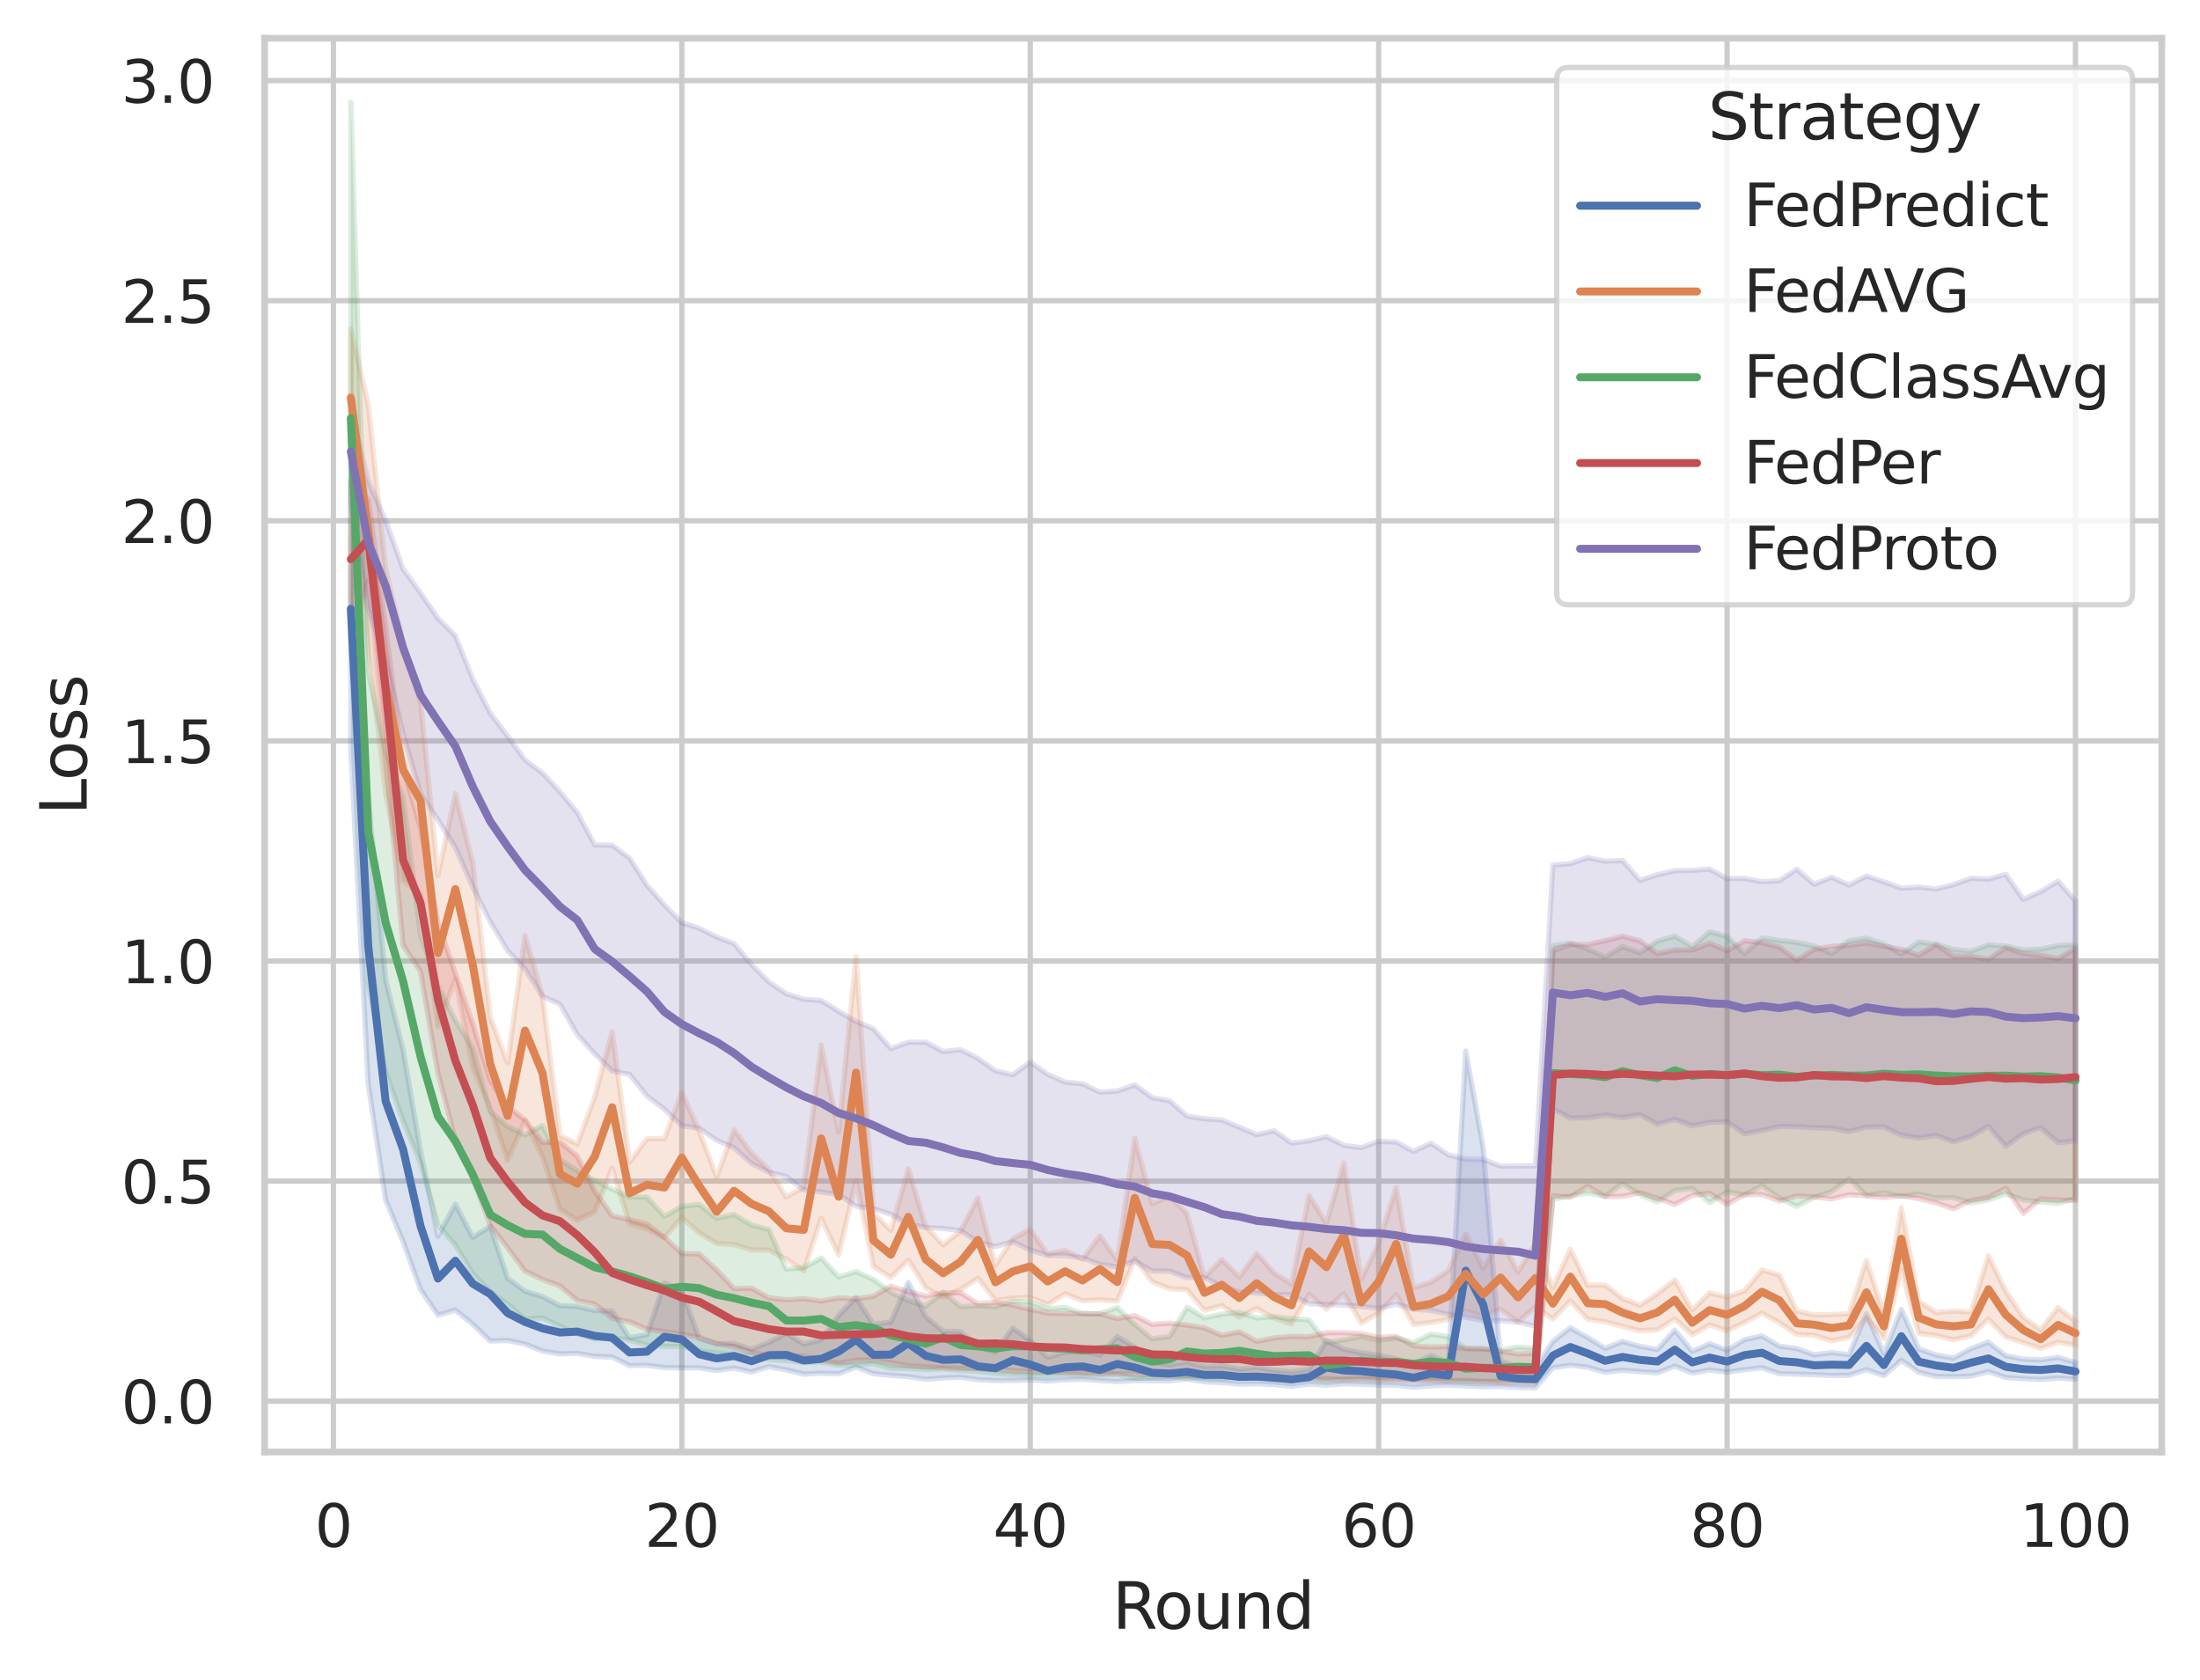 <?xml version="1.0" encoding="utf-8" standalone="no"?>
<!DOCTYPE svg PUBLIC "-//W3C//DTD SVG 1.1//EN"
  "http://www.w3.org/Graphics/SVG/1.1/DTD/svg11.dtd">
<svg xmlns:xlink="http://www.w3.org/1999/xlink" width="414.127pt" height="316.272pt" viewBox="0 0 414.127 316.272" xmlns="http://www.w3.org/2000/svg" version="1.1">
 <defs>
  <style type="text/css">*{stroke-linejoin: round; stroke-linecap: butt}</style>
 </defs>
 <g id="figure_1">
  <g id="patch_1">
   <path d="M 0 316.272 
L 414.127 316.272 
L 414.127 0 
L 0 0 
z
" style="fill: #ffffff"/>
  </g>
  <g id="axes_1">
   <g id="patch_2">
    <path d="M 49.807 273.312 
L 406.927 273.312 
L 406.927 7.2 
L 49.807 7.2 
z
" style="fill: #ffffff"/>
   </g>
   <g id="matplotlib.axis_1">
    <g id="xtick_1">
     <g id="line2d_1">
      <path d="M 62.761 273.312 
L 62.761 7.2 
" clip-path="url(#p4549e0beec)" style="fill: none; stroke: #cccccc; stroke-linecap: round"/>
     </g>
     <g id="text_1">
      <!-- 0 -->
      <g style="fill: #262626" transform="translate(59.261 291.17) scale(0.11 -0.11)">
       <defs>
        <path id="DejaVuSans-30" d="M 2034 4250 
Q 1547 4250 1301 3770 
Q 1056 3291 1056 2328 
Q 1056 1369 1301 889 
Q 1547 409 2034 409 
Q 2525 409 2770 889 
Q 3016 1369 3016 2328 
Q 3016 3291 2770 3770 
Q 2525 4250 2034 4250 
z
M 2034 4750 
Q 2819 4750 3233 4129 
Q 3647 3509 3647 2328 
Q 3647 1150 3233 529 
Q 2819 -91 2034 -91 
Q 1250 -91 836 529 
Q 422 1150 422 2328 
Q 422 3509 836 4129 
Q 1250 4750 2034 4750 
z
" transform="scale(0.016)"/>
       </defs>
       <use xlink:href="#DejaVuSans-30"/>
      </g>
     </g>
    </g>
    <g id="xtick_2">
     <g id="line2d_2">
      <path d="M 128.347 273.312 
L 128.347 7.2 
" clip-path="url(#p4549e0beec)" style="fill: none; stroke: #cccccc; stroke-linecap: round"/>
     </g>
     <g id="text_2">
      <!-- 20 -->
      <g style="fill: #262626" transform="translate(121.349 291.17) scale(0.11 -0.11)">
       <defs>
        <path id="DejaVuSans-32" d="M 1228 531 
L 3431 531 
L 3431 0 
L 469 0 
L 469 531 
Q 828 903 1448 1529 
Q 2069 2156 2228 2338 
Q 2531 2678 2651 2914 
Q 2772 3150 2772 3378 
Q 2772 3750 2511 3984 
Q 2250 4219 1831 4219 
Q 1534 4219 1204 4116 
Q 875 4013 500 3803 
L 500 4441 
Q 881 4594 1212 4672 
Q 1544 4750 1819 4750 
Q 2544 4750 2975 4387 
Q 3406 4025 3406 3419 
Q 3406 3131 3298 2873 
Q 3191 2616 2906 2266 
Q 2828 2175 2409 1742 
Q 1991 1309 1228 531 
z
" transform="scale(0.016)"/>
       </defs>
       <use xlink:href="#DejaVuSans-32"/>
       <use xlink:href="#DejaVuSans-30" x="63.623"/>
      </g>
     </g>
    </g>
    <g id="xtick_3">
     <g id="line2d_3">
      <path d="M 193.934 273.312 
L 193.934 7.2 
" clip-path="url(#p4549e0beec)" style="fill: none; stroke: #cccccc; stroke-linecap: round"/>
     </g>
     <g id="text_3">
      <!-- 40 -->
      <g style="fill: #262626" transform="translate(186.935 291.17) scale(0.11 -0.11)">
       <defs>
        <path id="DejaVuSans-34" d="M 2419 4116 
L 825 1625 
L 2419 1625 
L 2419 4116 
z
M 2253 4666 
L 3047 4666 
L 3047 1625 
L 3713 1625 
L 3713 1100 
L 3047 1100 
L 3047 0 
L 2419 0 
L 2419 1100 
L 313 1100 
L 313 1709 
L 2253 4666 
z
" transform="scale(0.016)"/>
       </defs>
       <use xlink:href="#DejaVuSans-34"/>
       <use xlink:href="#DejaVuSans-30" x="63.623"/>
      </g>
     </g>
    </g>
    <g id="xtick_4">
     <g id="line2d_4">
      <path d="M 259.521 273.312 
L 259.521 7.2 
" clip-path="url(#p4549e0beec)" style="fill: none; stroke: #cccccc; stroke-linecap: round"/>
     </g>
     <g id="text_4">
      <!-- 60 -->
      <g style="fill: #262626" transform="translate(252.522 291.17) scale(0.11 -0.11)">
       <defs>
        <path id="DejaVuSans-36" d="M 2113 2584 
Q 1688 2584 1439 2293 
Q 1191 2003 1191 1497 
Q 1191 994 1439 701 
Q 1688 409 2113 409 
Q 2538 409 2786 701 
Q 3034 994 3034 1497 
Q 3034 2003 2786 2293 
Q 2538 2584 2113 2584 
z
M 3366 4563 
L 3366 3988 
Q 3128 4100 2886 4159 
Q 2644 4219 2406 4219 
Q 1781 4219 1451 3797 
Q 1122 3375 1075 2522 
Q 1259 2794 1537 2939 
Q 1816 3084 2150 3084 
Q 2853 3084 3261 2657 
Q 3669 2231 3669 1497 
Q 3669 778 3244 343 
Q 2819 -91 2113 -91 
Q 1303 -91 875 529 
Q 447 1150 447 2328 
Q 447 3434 972 4092 
Q 1497 4750 2381 4750 
Q 2619 4750 2861 4703 
Q 3103 4656 3366 4563 
z
" transform="scale(0.016)"/>
       </defs>
       <use xlink:href="#DejaVuSans-36"/>
       <use xlink:href="#DejaVuSans-30" x="63.623"/>
      </g>
     </g>
    </g>
    <g id="xtick_5">
     <g id="line2d_5">
      <path d="M 325.108 273.312 
L 325.108 7.2 
" clip-path="url(#p4549e0beec)" style="fill: none; stroke: #cccccc; stroke-linecap: round"/>
     </g>
     <g id="text_5">
      <!-- 80 -->
      <g style="fill: #262626" transform="translate(318.109 291.17) scale(0.11 -0.11)">
       <defs>
        <path id="DejaVuSans-38" d="M 2034 2216 
Q 1584 2216 1326 1975 
Q 1069 1734 1069 1313 
Q 1069 891 1326 650 
Q 1584 409 2034 409 
Q 2484 409 2743 651 
Q 3003 894 3003 1313 
Q 3003 1734 2745 1975 
Q 2488 2216 2034 2216 
z
M 1403 2484 
Q 997 2584 770 2862 
Q 544 3141 544 3541 
Q 544 4100 942 4425 
Q 1341 4750 2034 4750 
Q 2731 4750 3128 4425 
Q 3525 4100 3525 3541 
Q 3525 3141 3298 2862 
Q 3072 2584 2669 2484 
Q 3125 2378 3379 2068 
Q 3634 1759 3634 1313 
Q 3634 634 3220 271 
Q 2806 -91 2034 -91 
Q 1263 -91 848 271 
Q 434 634 434 1313 
Q 434 1759 690 2068 
Q 947 2378 1403 2484 
z
M 1172 3481 
Q 1172 3119 1398 2916 
Q 1625 2713 2034 2713 
Q 2441 2713 2670 2916 
Q 2900 3119 2900 3481 
Q 2900 3844 2670 4047 
Q 2441 4250 2034 4250 
Q 1625 4250 1398 4047 
Q 1172 3844 1172 3481 
z
" transform="scale(0.016)"/>
       </defs>
       <use xlink:href="#DejaVuSans-38"/>
       <use xlink:href="#DejaVuSans-30" x="63.623"/>
      </g>
     </g>
    </g>
    <g id="xtick_6">
     <g id="line2d_6">
      <path d="M 390.694 273.312 
L 390.694 7.2 
" clip-path="url(#p4549e0beec)" style="fill: none; stroke: #cccccc; stroke-linecap: round"/>
     </g>
     <g id="text_6">
      <!-- 100 -->
      <g style="fill: #262626" transform="translate(380.196 291.17) scale(0.11 -0.11)">
       <defs>
        <path id="DejaVuSans-31" d="M 794 531 
L 1825 531 
L 1825 4091 
L 703 3866 
L 703 4441 
L 1819 4666 
L 2450 4666 
L 2450 531 
L 3481 531 
L 3481 0 
L 794 0 
L 794 531 
z
" transform="scale(0.016)"/>
       </defs>
       <use xlink:href="#DejaVuSans-31"/>
       <use xlink:href="#DejaVuSans-30" x="63.623"/>
       <use xlink:href="#DejaVuSans-30" x="127.246"/>
      </g>
     </g>
    </g>
    <g id="text_7">
     <!-- Round -->
     <g style="fill: #262626" transform="translate(209.383 306.576) scale(0.12 -0.12)">
      <defs>
       <path id="DejaVuSans-52" d="M 2841 2188 
Q 3044 2119 3236 1894 
Q 3428 1669 3622 1275 
L 4263 0 
L 3584 0 
L 2988 1197 
Q 2756 1666 2539 1819 
Q 2322 1972 1947 1972 
L 1259 1972 
L 1259 0 
L 628 0 
L 628 4666 
L 2053 4666 
Q 2853 4666 3247 4331 
Q 3641 3997 3641 3322 
Q 3641 2881 3436 2590 
Q 3231 2300 2841 2188 
z
M 1259 4147 
L 1259 2491 
L 2053 2491 
Q 2509 2491 2742 2702 
Q 2975 2913 2975 3322 
Q 2975 3731 2742 3939 
Q 2509 4147 2053 4147 
L 1259 4147 
z
" transform="scale(0.016)"/>
       <path id="DejaVuSans-6f" d="M 1959 3097 
Q 1497 3097 1228 2736 
Q 959 2375 959 1747 
Q 959 1119 1226 758 
Q 1494 397 1959 397 
Q 2419 397 2687 759 
Q 2956 1122 2956 1747 
Q 2956 2369 2687 2733 
Q 2419 3097 1959 3097 
z
M 1959 3584 
Q 2709 3584 3137 3096 
Q 3566 2609 3566 1747 
Q 3566 888 3137 398 
Q 2709 -91 1959 -91 
Q 1206 -91 779 398 
Q 353 888 353 1747 
Q 353 2609 779 3096 
Q 1206 3584 1959 3584 
z
" transform="scale(0.016)"/>
       <path id="DejaVuSans-75" d="M 544 1381 
L 544 3500 
L 1119 3500 
L 1119 1403 
Q 1119 906 1312 657 
Q 1506 409 1894 409 
Q 2359 409 2629 706 
Q 2900 1003 2900 1516 
L 2900 3500 
L 3475 3500 
L 3475 0 
L 2900 0 
L 2900 538 
Q 2691 219 2414 64 
Q 2138 -91 1772 -91 
Q 1169 -91 856 284 
Q 544 659 544 1381 
z
M 1991 3584 
L 1991 3584 
z
" transform="scale(0.016)"/>
       <path id="DejaVuSans-6e" d="M 3513 2113 
L 3513 0 
L 2938 0 
L 2938 2094 
Q 2938 2591 2744 2837 
Q 2550 3084 2163 3084 
Q 1697 3084 1428 2787 
Q 1159 2491 1159 1978 
L 1159 0 
L 581 0 
L 581 3500 
L 1159 3500 
L 1159 2956 
Q 1366 3272 1645 3428 
Q 1925 3584 2291 3584 
Q 2894 3584 3203 3211 
Q 3513 2838 3513 2113 
z
" transform="scale(0.016)"/>
       <path id="DejaVuSans-64" d="M 2906 2969 
L 2906 4863 
L 3481 4863 
L 3481 0 
L 2906 0 
L 2906 525 
Q 2725 213 2448 61 
Q 2172 -91 1784 -91 
Q 1150 -91 751 415 
Q 353 922 353 1747 
Q 353 2572 751 3078 
Q 1150 3584 1784 3584 
Q 2172 3584 2448 3432 
Q 2725 3281 2906 2969 
z
M 947 1747 
Q 947 1113 1208 752 
Q 1469 391 1925 391 
Q 2381 391 2643 752 
Q 2906 1113 2906 1747 
Q 2906 2381 2643 2742 
Q 2381 3103 1925 3103 
Q 1469 3103 1208 2742 
Q 947 2381 947 1747 
z
" transform="scale(0.016)"/>
      </defs>
      <use xlink:href="#DejaVuSans-52"/>
      <use xlink:href="#DejaVuSans-6f" x="64.982"/>
      <use xlink:href="#DejaVuSans-75" x="126.164"/>
      <use xlink:href="#DejaVuSans-6e" x="189.543"/>
      <use xlink:href="#DejaVuSans-64" x="252.922"/>
     </g>
    </g>
   </g>
   <g id="matplotlib.axis_2">
    <g id="ytick_1">
     <g id="line2d_7">
      <path d="M 49.807 263.745 
L 406.927 263.745 
" clip-path="url(#p4549e0beec)" style="fill: none; stroke: #cccccc; stroke-linecap: round"/>
     </g>
     <g id="text_8">
      <!-- 0.0 -->
      <g style="fill: #262626" transform="translate(22.814 267.924) scale(0.11 -0.11)">
       <defs>
        <path id="DejaVuSans-2e" d="M 684 794 
L 1344 794 
L 1344 0 
L 684 0 
L 684 794 
z
" transform="scale(0.016)"/>
       </defs>
       <use xlink:href="#DejaVuSans-30"/>
       <use xlink:href="#DejaVuSans-2e" x="63.623"/>
       <use xlink:href="#DejaVuSans-30" x="95.41"/>
      </g>
     </g>
    </g>
    <g id="ytick_2">
     <g id="line2d_8">
      <path d="M 49.807 222.316 
L 406.927 222.316 
" clip-path="url(#p4549e0beec)" style="fill: none; stroke: #cccccc; stroke-linecap: round"/>
     </g>
     <g id="text_9">
      <!-- 0.5 -->
      <g style="fill: #262626" transform="translate(22.814 226.495) scale(0.11 -0.11)">
       <defs>
        <path id="DejaVuSans-35" d="M 691 4666 
L 3169 4666 
L 3169 4134 
L 1269 4134 
L 1269 2991 
Q 1406 3038 1543 3061 
Q 1681 3084 1819 3084 
Q 2600 3084 3056 2656 
Q 3513 2228 3513 1497 
Q 3513 744 3044 326 
Q 2575 -91 1722 -91 
Q 1428 -91 1123 -41 
Q 819 9 494 109 
L 494 744 
Q 775 591 1075 516 
Q 1375 441 1709 441 
Q 2250 441 2565 725 
Q 2881 1009 2881 1497 
Q 2881 1984 2565 2268 
Q 2250 2553 1709 2553 
Q 1456 2553 1204 2497 
Q 953 2441 691 2322 
L 691 4666 
z
" transform="scale(0.016)"/>
       </defs>
       <use xlink:href="#DejaVuSans-30"/>
       <use xlink:href="#DejaVuSans-2e" x="63.623"/>
       <use xlink:href="#DejaVuSans-35" x="95.41"/>
      </g>
     </g>
    </g>
    <g id="ytick_3">
     <g id="line2d_9">
      <path d="M 49.807 180.886 
L 406.927 180.886 
" clip-path="url(#p4549e0beec)" style="fill: none; stroke: #cccccc; stroke-linecap: round"/>
     </g>
     <g id="text_10">
      <!-- 1.0 -->
      <g style="fill: #262626" transform="translate(22.814 185.065) scale(0.11 -0.11)">
       <use xlink:href="#DejaVuSans-31"/>
       <use xlink:href="#DejaVuSans-2e" x="63.623"/>
       <use xlink:href="#DejaVuSans-30" x="95.41"/>
      </g>
     </g>
    </g>
    <g id="ytick_4">
     <g id="line2d_10">
      <path d="M 49.807 139.457 
L 406.927 139.457 
" clip-path="url(#p4549e0beec)" style="fill: none; stroke: #cccccc; stroke-linecap: round"/>
     </g>
     <g id="text_11">
      <!-- 1.5 -->
      <g style="fill: #262626" transform="translate(22.814 143.636) scale(0.11 -0.11)">
       <use xlink:href="#DejaVuSans-31"/>
       <use xlink:href="#DejaVuSans-2e" x="63.623"/>
       <use xlink:href="#DejaVuSans-35" x="95.41"/>
      </g>
     </g>
    </g>
    <g id="ytick_5">
     <g id="line2d_11">
      <path d="M 49.807 98.027 
L 406.927 98.027 
" clip-path="url(#p4549e0beec)" style="fill: none; stroke: #cccccc; stroke-linecap: round"/>
     </g>
     <g id="text_12">
      <!-- 2.0 -->
      <g style="fill: #262626" transform="translate(22.814 102.206) scale(0.11 -0.11)">
       <use xlink:href="#DejaVuSans-32"/>
       <use xlink:href="#DejaVuSans-2e" x="63.623"/>
       <use xlink:href="#DejaVuSans-30" x="95.41"/>
      </g>
     </g>
    </g>
    <g id="ytick_6">
     <g id="line2d_12">
      <path d="M 49.807 56.598 
L 406.927 56.598 
" clip-path="url(#p4549e0beec)" style="fill: none; stroke: #cccccc; stroke-linecap: round"/>
     </g>
     <g id="text_13">
      <!-- 2.5 -->
      <g style="fill: #262626" transform="translate(22.814 60.777) scale(0.11 -0.11)">
       <use xlink:href="#DejaVuSans-32"/>
       <use xlink:href="#DejaVuSans-2e" x="63.623"/>
       <use xlink:href="#DejaVuSans-35" x="95.41"/>
      </g>
     </g>
    </g>
    <g id="ytick_7">
     <g id="line2d_13">
      <path d="M 49.807 15.168 
L 406.927 15.168 
" clip-path="url(#p4549e0beec)" style="fill: none; stroke: #cccccc; stroke-linecap: round"/>
     </g>
     <g id="text_14">
      <!-- 3.0 -->
      <g style="fill: #262626" transform="translate(22.814 19.347) scale(0.11 -0.11)">
       <defs>
        <path id="DejaVuSans-33" d="M 2597 2516 
Q 3050 2419 3304 2112 
Q 3559 1806 3559 1356 
Q 3559 666 3084 287 
Q 2609 -91 1734 -91 
Q 1441 -91 1130 -33 
Q 819 25 488 141 
L 488 750 
Q 750 597 1062 519 
Q 1375 441 1716 441 
Q 2309 441 2620 675 
Q 2931 909 2931 1356 
Q 2931 1769 2642 2001 
Q 2353 2234 1838 2234 
L 1294 2234 
L 1294 2753 
L 1863 2753 
Q 2328 2753 2575 2939 
Q 2822 3125 2822 3475 
Q 2822 3834 2567 4026 
Q 2313 4219 1838 4219 
Q 1578 4219 1281 4162 
Q 984 4106 628 3988 
L 628 4550 
Q 988 4650 1302 4700 
Q 1616 4750 1894 4750 
Q 2613 4750 3031 4423 
Q 3450 4097 3450 3541 
Q 3450 3153 3228 2886 
Q 3006 2619 2597 2516 
z
" transform="scale(0.016)"/>
       </defs>
       <use xlink:href="#DejaVuSans-33"/>
       <use xlink:href="#DejaVuSans-2e" x="63.623"/>
       <use xlink:href="#DejaVuSans-30" x="95.41"/>
      </g>
     </g>
    </g>
    <g id="text_15">
     <!-- Loss -->
     <g style="fill: #262626" transform="translate(16.318 153.417) rotate(-90) scale(0.12 -0.12)">
      <defs>
       <path id="DejaVuSans-4c" d="M 628 4666 
L 1259 4666 
L 1259 531 
L 3531 531 
L 3531 0 
L 628 0 
L 628 4666 
z
" transform="scale(0.016)"/>
       <path id="DejaVuSans-73" d="M 2834 3397 
L 2834 2853 
Q 2591 2978 2328 3040 
Q 2066 3103 1784 3103 
Q 1356 3103 1142 2972 
Q 928 2841 928 2578 
Q 928 2378 1081 2264 
Q 1234 2150 1697 2047 
L 1894 2003 
Q 2506 1872 2764 1633 
Q 3022 1394 3022 966 
Q 3022 478 2636 193 
Q 2250 -91 1575 -91 
Q 1294 -91 989 -36 
Q 684 19 347 128 
L 347 722 
Q 666 556 975 473 
Q 1284 391 1588 391 
Q 1994 391 2212 530 
Q 2431 669 2431 922 
Q 2431 1156 2273 1281 
Q 2116 1406 1581 1522 
L 1381 1569 
Q 847 1681 609 1914 
Q 372 2147 372 2553 
Q 372 3047 722 3315 
Q 1072 3584 1716 3584 
Q 2034 3584 2315 3537 
Q 2597 3491 2834 3397 
z
" transform="scale(0.016)"/>
      </defs>
      <use xlink:href="#DejaVuSans-4c"/>
      <use xlink:href="#DejaVuSans-6f" x="53.963"/>
      <use xlink:href="#DejaVuSans-73" x="115.145"/>
      <use xlink:href="#DejaVuSans-73" x="167.244"/>
     </g>
    </g>
   </g>
   <g id="PolyCollection_1">
    <defs>
     <path id="m5fc7af7c13" d="M 66.04 -226.095 
L 66.04 -175.057 
L 69.319 -112.266 
L 72.599 -90.38 
L 75.878 -82.592 
L 79.157 -73.547 
L 82.437 -68.715 
L 85.716 -69.674 
L 88.995 -67.015 
L 92.275 -63.857 
L 95.554 -63.95 
L 98.833 -63.286 
L 102.113 -61.959 
L 105.392 -61.43 
L 108.671 -61.524 
L 111.951 -60.965 
L 115.23 -60.833 
L 118.509 -59.224 
L 121.789 -59.273 
L 125.068 -58.845 
L 128.347 -58.798 
L 131.627 -58.793 
L 134.906 -58.306 
L 138.185 -58.756 
L 141.465 -58.033 
L 144.744 -59.047 
L 148.023 -58.417 
L 151.303 -57.62 
L 154.582 -57.777 
L 157.861 -57.697 
L 161.141 -58.947 
L 164.42 -57.703 
L 167.699 -57.378 
L 170.979 -57.152 
L 174.258 -56.661 
L 177.537 -56.902 
L 180.817 -57.038 
L 184.096 -56.581 
L 187.375 -56.42 
L 190.655 -56.406 
L 193.934 -56.539 
L 197.213 -56.316 
L 200.493 -56.568 
L 203.772 -56.661 
L 207.051 -56.407 
L 210.331 -56.22 
L 213.61 -56.397 
L 216.89 -56.385 
L 220.169 -56.345 
L 223.448 -56.701 
L 226.728 -56.165 
L 230.007 -56.029 
L 233.286 -55.738 
L 236.566 -55.797 
L 239.845 -55.646 
L 243.124 -55.306 
L 246.404 -55.744 
L 249.683 -55.554 
L 252.962 -55.796 
L 256.242 -55.73 
L 259.521 -55.578 
L 262.8 -55.539 
L 266.08 -55.159 
L 269.359 -55.443 
L 272.638 -55.543 
L 275.918 -55.401 
L 279.197 -55.268 
L 282.476 -55.297 
L 285.756 -55.14 
L 289.035 -55.056 
L 292.314 -58.806 
L 295.594 -59.285 
L 298.873 -58.912 
L 302.152 -57.985 
L 305.432 -58.356 
L 308.711 -58.083 
L 311.99 -57.87 
L 315.27 -59.131 
L 318.549 -57.832 
L 321.828 -58.399 
L 325.108 -57.99 
L 328.387 -58.454 
L 331.666 -58.825 
L 334.946 -57.709 
L 338.225 -57.621 
L 341.504 -57.523 
L 344.784 -57.369 
L 348.063 -57.409 
L 351.342 -58.465 
L 354.622 -57.324 
L 357.901 -60.232 
L 361.18 -57.973 
L 364.46 -57.202 
L 367.739 -57.137 
L 371.018 -57.244 
L 374.298 -58.093 
L 377.577 -56.978 
L 380.856 -56.769 
L 384.136 -56.609 
L 387.415 -56.89 
L 390.694 -56.66 
L 390.694 -59.803 
L 390.694 -59.803 
L 387.415 -60.762 
L 384.136 -60.301 
L 380.856 -60.433 
L 377.577 -61.09 
L 374.298 -63.636 
L 371.018 -62.433 
L 367.739 -60.639 
L 364.46 -61.219 
L 361.18 -62.378 
L 357.901 -69.811 
L 354.622 -61.461 
L 351.342 -68.998 
L 348.063 -61.292 
L 344.784 -61.668 
L 341.504 -61.267 
L 338.225 -62.441 
L 334.946 -62.882 
L 331.666 -64.819 
L 328.387 -64.098 
L 325.108 -62.139 
L 321.828 -63.338 
L 318.549 -61.918 
L 315.27 -65.903 
L 311.99 -62.267 
L 308.711 -62.843 
L 305.432 -63.758 
L 302.152 -62.458 
L 298.873 -64.516 
L 295.594 -66.34 
L 292.314 -63.771 
L 289.035 -58.805 
L 285.756 -58.971 
L 282.476 -60.109 
L 279.197 -100.169 
L 275.918 -118.447 
L 272.638 -59.792 
L 269.359 -61.138 
L 266.08 -59.503 
L 262.8 -60.487 
L 259.521 -61.15 
L 256.242 -61.626 
L 252.962 -62.295 
L 249.683 -63.901 
L 246.404 -58.555 
L 243.124 -58.05 
L 239.845 -58.374 
L 236.566 -58.875 
L 233.286 -58.583 
L 230.007 -59.161 
L 226.728 -59.044 
L 223.448 -59.915 
L 220.169 -59.411 
L 216.89 -59.833 
L 213.61 -62.666 
L 210.331 -64.664 
L 207.051 -61.224 
L 203.772 -62.02 
L 200.493 -61.742 
L 197.213 -60.787 
L 193.934 -63.933 
L 190.655 -66.295 
L 187.375 -61.798 
L 184.096 -62.744 
L 180.817 -65.622 
L 177.537 -65.689 
L 174.258 -68.436 
L 170.979 -74.896 
L 167.699 -67.434 
L 164.42 -66.958 
L 161.141 -72.035 
L 157.861 -68.635 
L 154.582 -64.084 
L 151.303 -63.251 
L 148.023 -65.317 
L 144.744 -63.598 
L 141.465 -62.286 
L 138.185 -63.384 
L 134.906 -63.339 
L 131.627 -64.284 
L 128.347 -73.357 
L 125.068 -74.764 
L 121.789 -65.049 
L 118.509 -64.458 
L 115.23 -69.497 
L 111.951 -69.577 
L 108.671 -70.355 
L 105.392 -70.495 
L 102.113 -72.198 
L 98.833 -73.22 
L 95.554 -75.671 
L 92.275 -85.44 
L 88.995 -83.348 
L 85.716 -89.598 
L 82.437 -83.596 
L 79.157 -99.608 
L 75.878 -118.608 
L 72.599 -131.76 
L 69.319 -166.105 
L 66.04 -226.095 
z
" style="stroke: #4c72b0; stroke-opacity: 0.2"/>
    </defs>
    <g clip-path="url(#p4549e0beec)">
     <use xlink:href="#m5fc7af7c13" x="0" y="316.272" style="fill: #4c72b0; fill-opacity: 0.2; stroke: #4c72b0; stroke-opacity: 0.2"/>
    </g>
   </g>
   <g id="PolyCollection_2">
    <defs>
     <path id="m0d3c3ad321" d="M 66.04 -254.345 
L 66.04 -230.713 
L 69.319 -194.771 
L 72.599 -166.954 
L 75.878 -150.529 
L 79.157 -147.974 
L 82.437 -123.065 
L 85.716 -131.933 
L 88.995 -115.312 
L 92.275 -107.622 
L 95.554 -97.884 
L 98.833 -105.369 
L 102.113 -98.542 
L 105.392 -88.683 
L 108.671 -86.6 
L 111.951 -88.156 
L 115.23 -96.367 
L 118.509 -85.899 
L 121.789 -84.94 
L 125.068 -83.311 
L 128.347 -87.066 
L 131.627 -84.225 
L 134.906 -82.224 
L 138.185 -82.001 
L 141.465 -81.009 
L 144.744 -80.958 
L 148.023 -79.227 
L 151.303 -77.064 
L 154.582 -86.948 
L 157.861 -80.058 
L 161.141 -94.094 
L 164.42 -77.924 
L 167.699 -75.818 
L 170.979 -79.078 
L 174.258 -73.864 
L 177.537 -72.099 
L 180.817 -73.547 
L 184.096 -75.656 
L 187.375 -71.492 
L 190.655 -71.896 
L 193.934 -72.089 
L 197.213 -70.716 
L 200.493 -72.767 
L 203.772 -71.43 
L 207.051 -71.606 
L 210.331 -71.365 
L 213.61 -79.361 
L 216.89 -74.983 
L 220.169 -73.731 
L 223.448 -73.478 
L 226.728 -69.627 
L 230.007 -70.528 
L 233.286 -68.366 
L 236.566 -69.988 
L 239.845 -68.174 
L 243.124 -67.053 
L 246.404 -72.611 
L 249.683 -69.877 
L 252.962 -72.739 
L 256.242 -67.237 
L 259.521 -69.124 
L 262.8 -72.577 
L 266.08 -66.973 
L 269.359 -67.318 
L 272.638 -67.954 
L 275.918 -69.518 
L 279.197 -68.456 
L 282.476 -69.85 
L 285.756 -67.414 
L 289.035 -70.251 
L 292.314 -67.996 
L 295.594 -71.411 
L 298.873 -67.974 
L 302.152 -67.471 
L 305.432 -66.614 
L 308.711 -65.778 
L 311.99 -65.975 
L 315.27 -68.008 
L 318.549 -65.027 
L 321.828 -66.91 
L 325.108 -65.771 
L 328.387 -67.349 
L 331.666 -69.123 
L 334.946 -67.296 
L 338.225 -65.093 
L 341.504 -64.948 
L 344.784 -63.899 
L 348.063 -64.554 
L 351.342 -68.187 
L 354.622 -64.322 
L 357.901 -77.305 
L 361.18 -65.298 
L 364.46 -64.886 
L 367.739 -64.099 
L 371.018 -64.868 
L 374.298 -67.981 
L 377.577 -64.627 
L 380.856 -63.563 
L 384.136 -62.464 
L 387.415 -63.653 
L 390.694 -63.071 
L 390.694 -67.578 
L 390.694 -67.578 
L 387.415 -70.135 
L 384.136 -65.957 
L 380.856 -68.312 
L 377.577 -73.207 
L 374.298 -79.887 
L 371.018 -69.311 
L 367.739 -69.499 
L 364.46 -69.216 
L 361.18 -71.345 
L 357.901 -88.962 
L 354.622 -68.973 
L 351.342 -79.019 
L 348.063 -68.982 
L 344.784 -68.839 
L 341.504 -68.75 
L 338.225 -69.49 
L 334.946 -76.258 
L 331.666 -77.201 
L 328.387 -73.293 
L 325.108 -72.098 
L 321.828 -72.925 
L 318.549 -69.699 
L 315.27 -75.347 
L 311.99 -72.783 
L 308.711 -70.573 
L 305.432 -71.832 
L 302.152 -74.38 
L 298.873 -74.359 
L 295.594 -81.151 
L 292.314 -73.834 
L 289.035 -82.19 
L 285.756 -76.856 
L 282.476 -82.843 
L 279.197 -77.556 
L 275.918 -83.945 
L 272.638 -77.089 
L 269.359 -74.901 
L 266.08 -73.91 
L 262.8 -92.765 
L 259.521 -82.258 
L 256.242 -75.501 
L 252.962 -97.367 
L 249.683 -86.043 
L 246.404 -91.257 
L 243.124 -74.573 
L 239.845 -76.657 
L 236.566 -80.358 
L 233.286 -75.901 
L 230.007 -79.182 
L 226.728 -75.843 
L 223.448 -87.789 
L 220.169 -91.116 
L 216.89 -89.694 
L 213.61 -102.019 
L 210.331 -79.05 
L 207.051 -83.675 
L 203.772 -79.23 
L 200.493 -80.942 
L 197.213 -80.19 
L 193.934 -84.874 
L 190.655 -83.135 
L 187.375 -78.139 
L 184.096 -90.774 
L 180.817 -84.541 
L 177.537 -81.942 
L 174.258 -85.394 
L 170.979 -96.247 
L 167.699 -84.668 
L 164.42 -87.921 
L 161.141 -136.199 
L 157.861 -103.201 
L 154.582 -119.557 
L 151.303 -92.83 
L 148.023 -90.959 
L 144.744 -96.139 
L 141.465 -99.215 
L 138.185 -103.596 
L 134.906 -94.714 
L 131.627 -103.323 
L 128.347 -110.681 
L 125.068 -101.967 
L 121.789 -101.935 
L 118.509 -97.494 
L 115.23 -122.073 
L 111.951 -109.739 
L 108.671 -100.921 
L 105.392 -102.566 
L 102.113 -128.792 
L 98.833 -140.221 
L 95.554 -116.181 
L 92.275 -124.825 
L 88.995 -153.807 
L 85.716 -166.864 
L 82.437 -151.47 
L 79.157 -184.158 
L 75.878 -195.092 
L 72.599 -209.3 
L 69.319 -239.971 
L 66.04 -254.345 
z
" style="stroke: #dd8452; stroke-opacity: 0.2"/>
    </defs>
    <g clip-path="url(#p4549e0beec)">
     <use xlink:href="#m0d3c3ad321" x="0" y="316.272" style="fill: #dd8452; fill-opacity: 0.2; stroke: #dd8452; stroke-opacity: 0.2"/>
    </g>
   </g>
   <g id="PolyCollection_3">
    <defs>
     <path id="mb90d57c3f1" d="M 66.04 -296.976 
L 66.04 -194.676 
L 69.319 -130.937 
L 72.599 -114.513 
L 75.878 -105.314 
L 79.157 -97.316 
L 82.437 -85.714 
L 85.716 -81.913 
L 88.995 -76.57 
L 92.275 -73.097 
L 95.554 -70.803 
L 98.833 -67.941 
L 102.113 -68.224 
L 105.392 -66.654 
L 108.671 -65.203 
L 111.951 -64.243 
L 115.23 -64.506 
L 118.509 -64.024 
L 121.789 -63.071 
L 125.068 -62.824 
L 128.347 -62.852 
L 131.627 -61.973 
L 134.906 -61.592 
L 138.185 -61.199 
L 141.465 -61.185 
L 144.744 -60.399 
L 148.023 -60.182 
L 151.303 -59.775 
L 154.582 -59.866 
L 157.861 -59.319 
L 161.141 -59.279 
L 164.42 -59.608 
L 167.699 -58.734 
L 170.979 -58.663 
L 174.258 -58.464 
L 177.537 -58.623 
L 180.817 -58.303 
L 184.096 -58.119 
L 187.375 -57.771 
L 190.655 -57.507 
L 193.934 -57.385 
L 197.213 -57.348 
L 200.493 -57.566 
L 203.772 -57.335 
L 207.051 -57.448 
L 210.331 -57.54 
L 213.61 -56.804 
L 216.89 -56.971 
L 220.169 -57.25 
L 223.448 -56.817 
L 226.728 -57.016 
L 230.007 -56.822 
L 233.286 -57.133 
L 236.566 -57.13 
L 239.845 -56.469 
L 243.124 -56.734 
L 246.404 -56.726 
L 249.683 -56.379 
L 252.962 -56.709 
L 256.242 -56.778 
L 259.521 -56.71 
L 262.8 -56.711 
L 266.08 -56.662 
L 269.359 -56.538 
L 272.638 -56.335 
L 275.918 -56.195 
L 279.197 -56.253 
L 282.476 -56.31 
L 285.756 -56.31 
L 289.035 -56.365 
L 292.314 -90.529 
L 295.594 -91.18 
L 298.873 -91.695 
L 302.152 -91.089 
L 305.432 -93.482 
L 308.711 -91.405 
L 311.99 -90.036 
L 315.27 -92.159 
L 318.549 -92.553 
L 321.828 -89.89 
L 325.108 -91.931 
L 328.387 -91.358 
L 331.666 -93.071 
L 334.946 -90.742 
L 338.225 -89.181 
L 341.504 -90.902 
L 344.784 -91.951 
L 348.063 -94.405 
L 351.342 -91.229 
L 354.622 -91.759 
L 357.901 -91.044 
L 361.18 -91.52 
L 364.46 -90.773 
L 367.739 -90.841 
L 371.018 -89.852 
L 374.298 -90.423 
L 377.577 -91.559 
L 380.856 -90.424 
L 384.136 -90.014 
L 387.415 -89.766 
L 390.694 -90.682 
L 390.694 -138.467 
L 390.694 -138.467 
L 387.415 -138.295 
L 384.136 -137.599 
L 380.856 -137.476 
L 377.577 -138.186 
L 374.298 -138.439 
L 371.018 -137.218 
L 367.739 -137.566 
L 364.46 -138.55 
L 361.18 -138.964 
L 357.901 -136.706 
L 354.622 -138.594 
L 351.342 -139.69 
L 348.063 -139.208 
L 344.784 -136.765 
L 341.504 -138.224 
L 338.225 -138.887 
L 334.946 -139.244 
L 331.666 -139.693 
L 328.387 -136.782 
L 325.108 -140.004 
L 321.828 -140.878 
L 318.549 -138.072 
L 315.27 -140.062 
L 311.99 -139.11 
L 308.711 -136.899 
L 305.432 -138.093 
L 302.152 -136.188 
L 298.873 -137.616 
L 295.594 -138.772 
L 292.314 -138.277 
L 289.035 -62.457 
L 285.756 -62.709 
L 282.476 -62.121 
L 279.197 -62.382 
L 275.918 -62.436 
L 272.638 -64.633 
L 269.359 -65.144 
L 266.08 -63.545 
L 262.8 -64.427 
L 259.521 -63.973 
L 256.242 -64.723 
L 252.962 -64.054 
L 249.683 -63.569 
L 246.404 -67.82 
L 243.124 -68.057 
L 239.845 -68.443 
L 236.566 -68.183 
L 233.286 -69.234 
L 230.007 -68.905 
L 226.728 -68.21 
L 223.448 -70.211 
L 220.169 -64.712 
L 216.89 -64.272 
L 213.61 -66.944 
L 210.331 -70.154 
L 207.051 -68.997 
L 203.772 -68.998 
L 200.493 -70.134 
L 197.213 -69.932 
L 193.934 -71.131 
L 190.655 -71.338 
L 187.375 -70.333 
L 184.096 -70.488 
L 180.817 -70.329 
L 177.537 -73.029 
L 174.258 -70.425 
L 170.979 -71.411 
L 167.699 -73.044 
L 164.42 -75.433 
L 161.141 -76.915 
L 157.861 -75.895 
L 154.582 -79.484 
L 151.303 -77.646 
L 148.023 -77.391 
L 144.744 -84.826 
L 141.465 -85.668 
L 138.185 -87.66 
L 134.906 -86.947 
L 131.627 -89.549 
L 128.347 -89.188 
L 125.068 -87.31 
L 121.789 -90.941 
L 118.509 -90.948 
L 115.23 -92.468 
L 111.951 -94.09 
L 108.671 -95.863 
L 105.392 -98.006 
L 102.113 -104.421 
L 98.833 -102.653 
L 95.554 -104.223 
L 92.275 -107.039 
L 88.995 -118.913 
L 85.716 -124.212 
L 82.437 -130.728 
L 79.157 -140.336 
L 75.878 -166.195 
L 72.599 -174.726 
L 69.319 -189.779 
L 66.04 -296.976 
z
" style="stroke: #55a868; stroke-opacity: 0.2"/>
    </defs>
    <g clip-path="url(#p4549e0beec)">
     <use xlink:href="#mb90d57c3f1" x="0" y="316.272" style="fill: #55a868; fill-opacity: 0.2; stroke: #55a868; stroke-opacity: 0.2"/>
    </g>
   </g>
   <g id="PolyCollection_4">
    <defs>
     <path id="m6d08999d57" d="M 66.04 -225.571 
L 66.04 -195.751 
L 69.319 -206.848 
L 72.599 -174.354 
L 75.878 -138.353 
L 79.157 -133.433 
L 82.437 -114.375 
L 85.716 -101.681 
L 88.995 -94.435 
L 92.275 -85.641 
L 95.554 -81.386 
L 98.833 -77.022 
L 102.113 -75.46 
L 105.392 -74.224 
L 108.671 -71.497 
L 111.951 -70.788 
L 115.23 -68.129 
L 118.509 -67.476 
L 121.789 -66.082 
L 125.068 -65.611 
L 128.347 -65.116 
L 131.627 -64.567 
L 134.906 -63.379 
L 138.185 -62.752 
L 141.465 -61.736 
L 144.744 -61.031 
L 148.023 -61.023 
L 151.303 -61.036 
L 154.582 -60.275 
L 157.861 -59.721 
L 161.141 -60.227 
L 164.42 -60.3 
L 167.699 -59.788 
L 170.979 -59.214 
L 174.258 -58.993 
L 177.537 -58.823 
L 180.817 -58.731 
L 184.096 -58.685 
L 187.375 -58.604 
L 190.655 -58.291 
L 193.934 -58.154 
L 197.213 -58.087 
L 200.493 -57.931 
L 203.772 -57.875 
L 207.051 -57.706 
L 210.331 -57.747 
L 213.61 -57.674 
L 216.89 -57.454 
L 220.169 -57.281 
L 223.448 -57.347 
L 226.728 -57.136 
L 230.007 -57.142 
L 233.286 -57.064 
L 236.566 -56.827 
L 239.845 -56.857 
L 243.124 -56.869 
L 246.404 -56.78 
L 249.683 -56.763 
L 252.962 -56.569 
L 256.242 -56.7 
L 259.521 -56.441 
L 262.8 -56.516 
L 266.08 -56.274 
L 269.359 -56.388 
L 272.638 -56.38 
L 275.918 -56.458 
L 279.197 -56.22 
L 282.476 -56.048 
L 285.756 -56.064 
L 289.035 -55.934 
L 292.314 -91.219 
L 295.594 -90.911 
L 298.873 -92.984 
L 302.152 -91.031 
L 305.432 -91.061 
L 308.711 -91.798 
L 311.99 -90.724 
L 315.27 -89.548 
L 318.549 -91.258 
L 321.828 -91.668 
L 325.108 -89.585 
L 328.387 -91.404 
L 331.666 -91.448 
L 334.946 -90.185 
L 338.225 -91.165 
L 341.504 -90.964 
L 344.784 -90.597 
L 348.063 -91.39 
L 351.342 -91.202 
L 354.622 -90.862 
L 357.901 -91.215 
L 361.18 -90.659 
L 364.46 -89.865 
L 367.739 -88.731 
L 371.018 -90.333 
L 374.298 -90.881 
L 377.577 -92.618 
L 380.856 -87.862 
L 384.136 -90.622 
L 387.415 -90.393 
L 390.694 -90.308 
L 390.694 -137.801 
L 390.694 -137.801 
L 387.415 -135.819 
L 384.136 -136.444 
L 380.856 -136.782 
L 377.577 -137.871 
L 374.298 -135.698 
L 371.018 -136.287 
L 367.739 -136.264 
L 364.46 -138.434 
L 361.18 -136.461 
L 357.901 -137.581 
L 354.622 -138.151 
L 351.342 -138.787 
L 348.063 -138.328 
L 344.784 -138.125 
L 341.504 -137.573 
L 338.225 -135.534 
L 334.946 -138.002 
L 331.666 -138.843 
L 328.387 -139.17 
L 325.108 -137.316 
L 321.828 -138.729 
L 318.549 -137.443 
L 315.27 -137.461 
L 311.99 -136.768 
L 308.711 -139.164 
L 305.432 -140.041 
L 302.152 -139.184 
L 298.873 -138.464 
L 295.594 -138.481 
L 292.314 -137.303 
L 289.035 -61.524 
L 285.756 -61.409 
L 282.476 -61.906 
L 279.197 -62.363 
L 275.918 -62.438 
L 272.638 -62.801 
L 269.359 -62.703 
L 266.08 -62.948 
L 262.8 -64.718 
L 259.521 -64.528 
L 256.242 -65.251 
L 252.962 -65.44 
L 249.683 -65.411 
L 246.404 -64.646 
L 243.124 -64.71 
L 239.845 -64.432 
L 236.566 -63.785 
L 233.286 -65.588 
L 230.007 -64.905 
L 226.728 -66.306 
L 223.448 -66.834 
L 220.169 -67.211 
L 216.89 -66.981 
L 213.61 -68.628 
L 210.331 -68.077 
L 207.051 -68.941 
L 203.772 -68.983 
L 200.493 -69.016 
L 197.213 -69.123 
L 193.934 -69.765 
L 190.655 -70.6 
L 187.375 -71.13 
L 184.096 -70.886 
L 180.817 -72.935 
L 177.537 -72.904 
L 174.258 -72.348 
L 170.979 -73.143 
L 167.699 -74.162 
L 164.42 -72.284 
L 161.141 -71.772 
L 157.861 -71.965 
L 154.582 -71.369 
L 151.303 -71.804 
L 148.023 -71.599 
L 144.744 -71.983 
L 141.465 -73.791 
L 138.185 -73.7 
L 134.906 -77.201 
L 131.627 -80.212 
L 128.347 -80.341 
L 125.068 -83.356 
L 121.789 -85.827 
L 118.509 -86.675 
L 115.23 -87.424 
L 111.951 -92.086 
L 108.671 -98.603 
L 105.392 -101.335 
L 102.113 -101.208 
L 98.833 -105.474 
L 95.554 -108.015 
L 92.275 -112.959 
L 88.995 -123.564 
L 85.716 -133.043 
L 82.437 -142.557 
L 79.157 -160.437 
L 75.878 -171.747 
L 72.599 -198.14 
L 69.319 -222.224 
L 66.04 -225.571 
z
" style="stroke: #c44e52; stroke-opacity: 0.2"/>
    </defs>
    <g clip-path="url(#p4549e0beec)">
     <use xlink:href="#m6d08999d57" x="0" y="316.272" style="fill: #c44e52; fill-opacity: 0.2; stroke: #c44e52; stroke-opacity: 0.2"/>
    </g>
   </g>
   <g id="PolyCollection_5">
    <defs>
     <path id="m0b44cb70c8" d="M 66.04 -239.1 
L 66.04 -221.628 
L 69.319 -201.673 
L 72.599 -191.903 
L 75.878 -178.244 
L 79.157 -166.812 
L 82.437 -161.958 
L 85.716 -156.749 
L 88.995 -149.331 
L 92.275 -142.775 
L 95.554 -137.325 
L 98.833 -133.881 
L 102.113 -128.736 
L 105.392 -127.27 
L 108.671 -121.541 
L 111.951 -117.903 
L 115.23 -114.684 
L 118.509 -114.038 
L 121.789 -109.977 
L 125.068 -107.48 
L 128.347 -104.379 
L 131.627 -103.898 
L 134.906 -101.635 
L 138.185 -100.228 
L 141.465 -97.285 
L 144.744 -95.592 
L 148.023 -94.826 
L 151.303 -92.3 
L 154.582 -91.895 
L 157.861 -91.444 
L 161.141 -89.212 
L 164.42 -88.766 
L 167.699 -87.687 
L 170.979 -85.783 
L 174.258 -85.232 
L 177.537 -85.031 
L 180.817 -84.638 
L 184.096 -82.484 
L 187.375 -81.642 
L 190.655 -82.536 
L 193.934 -80.989 
L 197.213 -79.953 
L 200.493 -79.925 
L 203.772 -79.497 
L 207.051 -78.263 
L 210.331 -77.806 
L 213.61 -78.904 
L 216.89 -77.011 
L 220.169 -76.995 
L 223.448 -75.789 
L 226.728 -75.839 
L 230.007 -74.109 
L 233.286 -73.069 
L 236.566 -72.87 
L 239.845 -72.582 
L 243.124 -72.558 
L 246.404 -70.874 
L 249.683 -70.734 
L 252.962 -70.61 
L 256.242 -70.372 
L 259.521 -69.988 
L 262.8 -70.798 
L 266.08 -69.836 
L 269.359 -69.616 
L 272.638 -68.888 
L 275.918 -68.351 
L 279.197 -67.661 
L 282.476 -67.7 
L 285.756 -67.419 
L 289.035 -66.623 
L 292.314 -107.576 
L 295.594 -105.806 
L 298.873 -105.889 
L 302.152 -106.366 
L 305.432 -105.926 
L 308.711 -106.455 
L 311.99 -104.655 
L 315.27 -105.565 
L 318.549 -104.345 
L 321.828 -105.027 
L 325.108 -105.123 
L 328.387 -102.848 
L 331.666 -103.461 
L 334.946 -104.247 
L 338.225 -104.195 
L 341.504 -103.995 
L 344.784 -103.918 
L 348.063 -103.287 
L 351.342 -104.121 
L 354.622 -104.144 
L 357.901 -102.585 
L 361.18 -102.085 
L 364.46 -102.551 
L 367.739 -101.338 
L 371.018 -102.359 
L 374.298 -104.273 
L 377.577 -100.515 
L 380.856 -102.868 
L 384.136 -104.029 
L 387.415 -101.17 
L 390.694 -101.568 
L 390.694 -146.653 
L 390.694 -146.653 
L 387.415 -150.398 
L 384.136 -148.436 
L 380.856 -146.977 
L 377.577 -151.674 
L 374.298 -150.786 
L 371.018 -150.955 
L 367.739 -149.763 
L 364.46 -148.941 
L 361.18 -149.304 
L 357.901 -149.097 
L 354.622 -150.277 
L 351.342 -151.371 
L 348.063 -149.658 
L 344.784 -151.159 
L 341.504 -149.831 
L 338.225 -152.648 
L 334.946 -150.502 
L 331.666 -150.314 
L 328.387 -150.919 
L 325.108 -150.888 
L 321.828 -152.685 
L 318.549 -152.44 
L 315.27 -152.371 
L 311.99 -151.636 
L 308.711 -150.566 
L 305.432 -154.294 
L 302.152 -154.17 
L 298.873 -154.832 
L 295.594 -153.703 
L 292.314 -153.441 
L 289.035 -96.799 
L 285.756 -96.789 
L 282.476 -96.766 
L 279.197 -98.038 
L 275.918 -98.067 
L 272.638 -98.884 
L 269.359 -101.095 
L 266.08 -99.531 
L 262.8 -101.303 
L 259.521 -101.453 
L 256.242 -100.248 
L 252.962 -100.692 
L 249.683 -102.313 
L 246.404 -101.528 
L 243.124 -101.104 
L 239.845 -103.433 
L 236.566 -102.686 
L 233.286 -104.087 
L 230.007 -105.454 
L 226.728 -105.682 
L 223.448 -106.181 
L 220.169 -109.067 
L 216.89 -109.663 
L 213.61 -112.079 
L 210.331 -110.898 
L 207.051 -110.684 
L 203.772 -112.271 
L 200.493 -112.582 
L 197.213 -114.042 
L 193.934 -116.349 
L 190.655 -113.964 
L 187.375 -114.727 
L 184.096 -117.038 
L 180.817 -118.682 
L 177.537 -118.342 
L 174.258 -120.098 
L 170.979 -120.095 
L 167.699 -118.891 
L 164.42 -122.614 
L 161.141 -123.991 
L 157.861 -125.913 
L 154.582 -127.951 
L 151.303 -128.179 
L 148.023 -129.193 
L 144.744 -131.405 
L 141.465 -134.717 
L 138.185 -138.637 
L 134.906 -139.897 
L 131.627 -141.543 
L 128.347 -142.602 
L 125.068 -145.921 
L 121.789 -149.618 
L 118.509 -154.752 
L 115.23 -157.156 
L 111.951 -157.237 
L 108.671 -163.305 
L 105.392 -167.242 
L 102.113 -170.768 
L 98.833 -173.213 
L 95.554 -177.728 
L 92.275 -182.03 
L 88.995 -188.43 
L 85.716 -196.61 
L 82.437 -199.877 
L 79.157 -204.671 
L 75.878 -209.155 
L 72.599 -218.247 
L 69.319 -225.678 
L 66.04 -239.1 
z
" style="stroke: #8172b3; stroke-opacity: 0.2"/>
    </defs>
    <g clip-path="url(#p4549e0beec)">
     <use xlink:href="#m0b44cb70c8" x="0" y="316.272" style="fill: #8172b3; fill-opacity: 0.2; stroke: #8172b3; stroke-opacity: 0.2"/>
    </g>
   </g>
   <g id="line2d_14">
    <path d="M 66.04 114.604 
L 69.319 178.121 
L 72.599 207.318 
L 75.878 216.325 
L 79.157 230.755 
L 82.437 240.662 
L 85.716 237.304 
L 88.995 241.637 
L 92.275 243.586 
L 95.554 247.152 
L 98.833 248.829 
L 102.113 250.041 
L 105.392 250.816 
L 108.671 250.646 
L 111.951 251.456 
L 115.23 251.803 
L 118.509 254.574 
L 121.789 254.422 
L 125.068 251.62 
L 128.347 252.11 
L 131.627 254.921 
L 134.906 255.694 
L 138.185 255.232 
L 141.465 256.219 
L 144.744 255.082 
L 148.023 255.035 
L 151.303 256.088 
L 154.582 255.782 
L 157.861 254.402 
L 161.141 252.174 
L 164.42 255.019 
L 167.699 254.976 
L 170.979 252.861 
L 174.258 255.197 
L 177.537 255.97 
L 180.817 255.867 
L 184.096 257.183 
L 187.375 257.537 
L 190.655 256.031 
L 193.934 256.842 
L 197.213 258.026 
L 200.493 257.381 
L 203.772 257.207 
L 207.051 257.859 
L 210.331 256.74 
L 213.61 257.409 
L 216.89 258.405 
L 220.169 258.548 
L 223.448 258.231 
L 226.728 258.789 
L 230.007 258.786 
L 233.286 259.174 
L 236.566 259.121 
L 239.845 259.322 
L 243.124 259.643 
L 246.404 259.226 
L 249.683 257.392 
L 252.962 257.96 
L 256.242 258.099 
L 259.521 258.473 
L 262.8 258.719 
L 266.08 259.336 
L 269.359 258.536 
L 272.638 258.894 
L 275.918 239.182 
L 279.197 245.577 
L 282.476 259.029 
L 285.756 259.497 
L 289.035 259.599 
L 292.314 255.159 
L 295.594 253.55 
L 298.873 254.758 
L 302.152 256.138 
L 305.432 255.42 
L 308.711 255.969 
L 311.99 256.272 
L 315.27 254.042 
L 318.549 256.447 
L 321.828 255.532 
L 325.108 256.284 
L 328.387 255.075 
L 331.666 254.629 
L 334.946 256.185 
L 338.225 256.423 
L 341.504 256.995 
L 344.784 256.873 
L 348.063 256.932 
L 351.342 253.326 
L 354.622 256.948 
L 357.901 251.515 
L 361.18 256.303 
L 364.46 257.03 
L 367.739 257.462 
L 371.018 256.493 
L 374.298 255.698 
L 377.577 257.272 
L 380.856 257.723 
L 384.136 257.871 
L 387.415 257.572 
L 390.694 258.153 
" clip-path="url(#p4549e0beec)" style="fill: none; stroke: #4c72b0; stroke-width: 1.5; stroke-linecap: round"/>
   </g>
   <g id="line2d_15">
    <path d="M 66.04 74.84 
L 69.319 100.081 
L 72.599 129.13 
L 75.878 144.906 
L 79.157 150.725 
L 82.437 179.411 
L 85.716 167.348 
L 88.995 181.629 
L 92.275 200.26 
L 95.554 210.043 
L 98.833 193.983 
L 102.113 201.964 
L 105.392 220.947 
L 108.671 222.808 
L 111.951 217.694 
L 115.23 208.424 
L 118.509 224.623 
L 121.789 223 
L 125.068 223.542 
L 128.347 217.888 
L 131.627 223.236 
L 134.906 228.082 
L 138.185 224.142 
L 141.465 226.591 
L 144.744 228.015 
L 148.023 231.205 
L 151.303 231.504 
L 154.582 214.284 
L 157.861 225.247 
L 161.141 201.896 
L 164.42 233.488 
L 167.699 236.176 
L 170.979 229.043 
L 174.258 237.048 
L 177.537 239.66 
L 180.817 237.507 
L 184.096 233.391 
L 187.375 241.366 
L 190.655 239.316 
L 193.934 238.364 
L 197.213 241.22 
L 200.493 239.297 
L 203.772 241.024 
L 207.051 238.864 
L 210.331 241.326 
L 213.61 225.483 
L 216.89 234.162 
L 220.169 234.328 
L 223.448 236.316 
L 226.728 243.354 
L 230.007 241.834 
L 233.286 244.327 
L 236.566 241.542 
L 239.845 244.144 
L 243.124 245.705 
L 246.404 235.561 
L 249.683 238.517 
L 252.962 232.409 
L 256.242 245.144 
L 259.521 241.256 
L 262.8 234.157 
L 266.08 246.011 
L 269.359 245.408 
L 272.638 243.992 
L 275.918 239.764 
L 279.197 243.636 
L 282.476 240.471 
L 285.756 244.205 
L 289.035 240.572 
L 292.314 245.384 
L 295.594 240.304 
L 298.873 245.313 
L 302.152 245.478 
L 305.432 247.08 
L 308.711 248.153 
L 311.99 247.04 
L 315.27 244.646 
L 318.549 248.977 
L 321.828 246.61 
L 325.108 247.487 
L 328.387 245.832 
L 331.666 243.147 
L 334.946 244.747 
L 338.225 249.088 
L 341.504 249.349 
L 344.784 249.981 
L 348.063 249.492 
L 351.342 243.259 
L 354.622 249.668 
L 357.901 233.173 
L 361.18 248.02 
L 364.46 249.299 
L 367.739 249.652 
L 371.018 249.299 
L 374.298 242.675 
L 377.577 247.492 
L 380.856 250.353 
L 384.136 252.078 
L 387.415 249.398 
L 390.694 250.943 
" clip-path="url(#p4549e0beec)" style="fill: none; stroke: #dd8452; stroke-width: 1.5; stroke-linecap: round"/>
   </g>
   <g id="line2d_16">
    <path d="M 66.04 78.738 
L 69.319 156.593 
L 72.599 173.689 
L 75.878 184.692 
L 79.157 198.879 
L 82.437 210.128 
L 85.716 214.792 
L 88.995 221.06 
L 92.275 228.639 
L 95.554 230.619 
L 98.833 232.251 
L 102.113 232.39 
L 105.392 235.078 
L 108.671 236.812 
L 111.951 238.542 
L 115.23 239.311 
L 118.509 240.228 
L 121.789 241.337 
L 125.068 242.588 
L 128.347 242.207 
L 131.627 242.475 
L 134.906 243.703 
L 138.185 244.361 
L 141.465 245.205 
L 144.744 245.857 
L 148.023 248.558 
L 151.303 248.58 
L 154.582 248.246 
L 157.861 249.815 
L 161.141 249.432 
L 164.42 249.96 
L 167.699 251.371 
L 170.979 252.002 
L 174.258 252.932 
L 177.537 251.705 
L 180.817 253.175 
L 184.096 253.421 
L 187.375 253.83 
L 190.655 253.392 
L 193.934 253.434 
L 197.213 253.736 
L 200.493 253.845 
L 203.772 254.186 
L 207.051 253.967 
L 210.331 253.79 
L 213.61 255.401 
L 216.89 256.295 
L 220.169 255.842 
L 223.448 254.371 
L 226.728 254.781 
L 230.007 254.657 
L 233.286 254.251 
L 236.566 254.822 
L 239.845 255.262 
L 243.124 255.178 
L 246.404 255.098 
L 249.683 257.016 
L 252.962 256.604 
L 256.242 256.111 
L 259.521 256.376 
L 262.8 256.34 
L 266.08 256.711 
L 269.359 256.315 
L 272.638 256.54 
L 275.918 257.637 
L 279.197 257.459 
L 282.476 257.532 
L 285.756 257.26 
L 289.035 257.375 
L 292.314 202.002 
L 295.594 202.144 
L 298.873 202.327 
L 302.152 202.764 
L 305.432 201.634 
L 308.711 202.379 
L 311.99 202.899 
L 315.27 201.467 
L 318.549 202.519 
L 321.828 202.147 
L 325.108 202.386 
L 328.387 202.094 
L 331.666 202.379 
L 334.946 202.265 
L 338.225 202.673 
L 341.504 202.452 
L 344.784 202.319 
L 348.063 202.463 
L 351.342 202.43 
L 354.622 202.109 
L 357.901 202.316 
L 361.18 202.221 
L 364.46 202.449 
L 367.739 202.6 
L 371.018 202.608 
L 374.298 202.504 
L 377.577 202.466 
L 380.856 202.638 
L 384.136 202.562 
L 387.415 202.823 
L 390.694 203.355 
" clip-path="url(#p4549e0beec)" style="fill: none; stroke: #55a868; stroke-width: 1.5; stroke-linecap: round"/>
   </g>
   <g id="line2d_17">
    <path d="M 66.04 105.259 
L 69.319 101.581 
L 72.599 129.829 
L 75.878 161.86 
L 79.157 169.952 
L 82.437 188.137 
L 85.716 199.642 
L 88.995 208.016 
L 92.275 217.96 
L 95.554 222.43 
L 98.833 226.35 
L 102.113 228.78 
L 105.392 229.863 
L 108.671 232.49 
L 111.951 235.705 
L 115.23 239.616 
L 118.509 240.828 
L 121.789 241.927 
L 125.068 242.912 
L 128.347 244.25 
L 131.627 245.038 
L 134.906 246.816 
L 138.185 248.674 
L 141.465 249.429 
L 144.744 250.189 
L 148.023 250.644 
L 151.303 250.645 
L 154.582 251.356 
L 157.861 251.254 
L 161.141 251.153 
L 164.42 251.107 
L 167.699 250.773 
L 170.979 251.529 
L 174.258 251.888 
L 177.537 251.956 
L 180.817 251.901 
L 184.096 252.921 
L 187.375 252.873 
L 190.655 253.033 
L 193.934 253.429 
L 197.213 253.583 
L 200.493 253.632 
L 203.772 253.943 
L 207.051 254.047 
L 210.331 254.2 
L 213.61 254.107 
L 216.89 254.947 
L 220.169 254.99 
L 223.448 255.412 
L 226.728 255.737 
L 230.007 255.861 
L 233.286 255.807 
L 236.566 256.325 
L 239.845 256.328 
L 243.124 256.169 
L 246.404 256.326 
L 249.683 256.101 
L 252.962 256.111 
L 256.242 256.327 
L 259.521 256.494 
L 262.8 256.552 
L 266.08 256.984 
L 269.359 257.176 
L 272.638 257.259 
L 275.918 257.25 
L 279.197 257.525 
L 282.476 257.662 
L 285.756 257.866 
L 289.035 257.855 
L 292.314 202.362 
L 295.594 202.065 
L 298.873 202.144 
L 302.152 202.359 
L 305.432 202.118 
L 308.711 202.282 
L 311.99 202.446 
L 315.27 202.592 
L 318.549 202.248 
L 321.828 202.289 
L 325.108 202.367 
L 328.387 202.066 
L 331.666 202.573 
L 334.946 202.874 
L 338.225 202.811 
L 341.504 202.342 
L 344.784 202.606 
L 348.063 202.652 
L 351.342 202.931 
L 354.622 202.563 
L 357.901 202.839 
L 361.18 202.971 
L 364.46 203.519 
L 367.739 203.456 
L 371.018 203.064 
L 374.298 202.735 
L 377.577 203.038 
L 380.856 202.942 
L 384.136 203.208 
L 387.415 203.095 
L 390.694 202.736 
" clip-path="url(#p4549e0beec)" style="fill: none; stroke: #c44e52; stroke-width: 1.5; stroke-linecap: round"/>
   </g>
   <g id="line2d_18">
    <path d="M 66.04 84.985 
L 69.319 102.096 
L 72.599 110.336 
L 75.878 121.909 
L 79.157 130.821 
L 82.437 135.733 
L 85.716 140.462 
L 88.995 148.064 
L 92.275 154.595 
L 95.554 159.343 
L 98.833 163.789 
L 102.113 167.141 
L 105.392 170.626 
L 108.671 173.19 
L 111.951 178.635 
L 115.23 180.977 
L 118.509 183.753 
L 121.789 186.638 
L 125.068 190.481 
L 128.347 192.772 
L 131.627 194.507 
L 134.906 196.131 
L 138.185 198.226 
L 141.465 200.795 
L 144.744 202.804 
L 148.023 204.682 
L 151.303 206.351 
L 154.582 207.627 
L 157.861 209.505 
L 161.141 210.496 
L 164.42 211.803 
L 167.699 213.375 
L 170.979 214.77 
L 174.258 215.086 
L 177.537 215.975 
L 180.817 217.023 
L 184.096 217.6 
L 187.375 218.549 
L 190.655 218.925 
L 193.934 219.245 
L 197.213 220.22 
L 200.493 220.912 
L 203.772 221.379 
L 207.051 222.028 
L 210.331 222.904 
L 213.61 223.347 
L 216.89 224.618 
L 220.169 225.194 
L 223.448 226.222 
L 226.728 227.224 
L 230.007 228.535 
L 233.286 229.006 
L 236.566 229.793 
L 239.845 230.128 
L 243.124 230.642 
L 246.404 230.924 
L 249.683 231.343 
L 252.962 231.552 
L 256.242 232.056 
L 259.521 232.109 
L 262.8 232.512 
L 266.08 233.155 
L 269.359 233.4 
L 272.638 233.799 
L 275.918 234.633 
L 279.197 235.108 
L 282.476 235.366 
L 285.756 235.602 
L 289.035 236.364 
L 292.314 186.831 
L 295.594 187.336 
L 298.873 186.894 
L 302.152 187.637 
L 305.432 186.967 
L 308.711 188.512 
L 311.99 188.076 
L 315.27 188.255 
L 318.549 188.386 
L 321.828 188.845 
L 325.108 188.982 
L 328.387 189.851 
L 331.666 189.318 
L 334.946 189.762 
L 338.225 189.209 
L 341.504 190.029 
L 344.784 189.706 
L 348.063 190.712 
L 351.342 189.585 
L 354.622 190.101 
L 357.901 190.518 
L 361.18 190.523 
L 364.46 190.455 
L 367.739 190.867 
L 371.018 190.372 
L 374.298 190.496 
L 377.577 191.366 
L 380.856 191.644 
L 384.136 191.521 
L 387.415 191.262 
L 390.694 191.675 
" clip-path="url(#p4549e0beec)" style="fill: none; stroke: #8172b3; stroke-width: 1.5; stroke-linecap: round"/>
   </g>
   <g id="line2d_19"/>
   <g id="line2d_20"/>
   <g id="line2d_21"/>
   <g id="line2d_22"/>
   <g id="line2d_23"/>
   <g id="patch_3">
    <path d="M 49.807 273.312 
L 49.807 7.2 
" style="fill: none; stroke: #cccccc; stroke-width: 1.25; stroke-linejoin: miter; stroke-linecap: square"/>
   </g>
   <g id="patch_4">
    <path d="M 406.927 273.312 
L 406.927 7.2 
" style="fill: none; stroke: #cccccc; stroke-width: 1.25; stroke-linejoin: miter; stroke-linecap: square"/>
   </g>
   <g id="patch_5">
    <path d="M 49.807 273.312 
L 406.927 273.312 
" style="fill: none; stroke: #cccccc; stroke-width: 1.25; stroke-linejoin: miter; stroke-linecap: square"/>
   </g>
   <g id="patch_6">
    <path d="M 49.807 7.2 
L 406.927 7.2 
" style="fill: none; stroke: #cccccc; stroke-width: 1.25; stroke-linejoin: miter; stroke-linecap: square"/>
   </g>
   <g id="legend_1">
    <g id="patch_7">
     <path d="M 295.243 113.843 
L 399.227 113.843 
Q 401.427 113.843 401.427 111.643 
L 401.427 14.9 
Q 401.427 12.7 399.227 12.7 
L 295.243 12.7 
Q 293.043 12.7 293.043 14.9 
L 293.043 111.643 
Q 293.043 113.843 295.243 113.843 
z
" style="fill: #ffffff; opacity: 0.8; stroke: #cccccc; stroke-linejoin: miter"/>
    </g>
    <g id="text_16">
     <!-- Strategy -->
     <g style="fill: #262626" transform="translate(321.526 26.218) scale(0.12 -0.12)">
      <defs>
       <path id="DejaVuSans-53" d="M 3425 4513 
L 3425 3897 
Q 3066 4069 2747 4153 
Q 2428 4238 2131 4238 
Q 1616 4238 1336 4038 
Q 1056 3838 1056 3469 
Q 1056 3159 1242 3001 
Q 1428 2844 1947 2747 
L 2328 2669 
Q 3034 2534 3370 2195 
Q 3706 1856 3706 1288 
Q 3706 609 3251 259 
Q 2797 -91 1919 -91 
Q 1588 -91 1214 -16 
Q 841 59 441 206 
L 441 856 
Q 825 641 1194 531 
Q 1563 422 1919 422 
Q 2459 422 2753 634 
Q 3047 847 3047 1241 
Q 3047 1584 2836 1778 
Q 2625 1972 2144 2069 
L 1759 2144 
Q 1053 2284 737 2584 
Q 422 2884 422 3419 
Q 422 4038 858 4394 
Q 1294 4750 2059 4750 
Q 2388 4750 2728 4690 
Q 3069 4631 3425 4513 
z
" transform="scale(0.016)"/>
       <path id="DejaVuSans-74" d="M 1172 4494 
L 1172 3500 
L 2356 3500 
L 2356 3053 
L 1172 3053 
L 1172 1153 
Q 1172 725 1289 603 
Q 1406 481 1766 481 
L 2356 481 
L 2356 0 
L 1766 0 
Q 1100 0 847 248 
Q 594 497 594 1153 
L 594 3053 
L 172 3053 
L 172 3500 
L 594 3500 
L 594 4494 
L 1172 4494 
z
" transform="scale(0.016)"/>
       <path id="DejaVuSans-72" d="M 2631 2963 
Q 2534 3019 2420 3045 
Q 2306 3072 2169 3072 
Q 1681 3072 1420 2755 
Q 1159 2438 1159 1844 
L 1159 0 
L 581 0 
L 581 3500 
L 1159 3500 
L 1159 2956 
Q 1341 3275 1631 3429 
Q 1922 3584 2338 3584 
Q 2397 3584 2469 3576 
Q 2541 3569 2628 3553 
L 2631 2963 
z
" transform="scale(0.016)"/>
       <path id="DejaVuSans-61" d="M 2194 1759 
Q 1497 1759 1228 1600 
Q 959 1441 959 1056 
Q 959 750 1161 570 
Q 1363 391 1709 391 
Q 2188 391 2477 730 
Q 2766 1069 2766 1631 
L 2766 1759 
L 2194 1759 
z
M 3341 1997 
L 3341 0 
L 2766 0 
L 2766 531 
Q 2569 213 2275 61 
Q 1981 -91 1556 -91 
Q 1019 -91 701 211 
Q 384 513 384 1019 
Q 384 1609 779 1909 
Q 1175 2209 1959 2209 
L 2766 2209 
L 2766 2266 
Q 2766 2663 2505 2880 
Q 2244 3097 1772 3097 
Q 1472 3097 1187 3025 
Q 903 2953 641 2809 
L 641 3341 
Q 956 3463 1253 3523 
Q 1550 3584 1831 3584 
Q 2591 3584 2966 3190 
Q 3341 2797 3341 1997 
z
" transform="scale(0.016)"/>
       <path id="DejaVuSans-65" d="M 3597 1894 
L 3597 1613 
L 953 1613 
Q 991 1019 1311 708 
Q 1631 397 2203 397 
Q 2534 397 2845 478 
Q 3156 559 3463 722 
L 3463 178 
Q 3153 47 2828 -22 
Q 2503 -91 2169 -91 
Q 1331 -91 842 396 
Q 353 884 353 1716 
Q 353 2575 817 3079 
Q 1281 3584 2069 3584 
Q 2775 3584 3186 3129 
Q 3597 2675 3597 1894 
z
M 3022 2063 
Q 3016 2534 2758 2815 
Q 2500 3097 2075 3097 
Q 1594 3097 1305 2825 
Q 1016 2553 972 2059 
L 3022 2063 
z
" transform="scale(0.016)"/>
       <path id="DejaVuSans-67" d="M 2906 1791 
Q 2906 2416 2648 2759 
Q 2391 3103 1925 3103 
Q 1463 3103 1205 2759 
Q 947 2416 947 1791 
Q 947 1169 1205 825 
Q 1463 481 1925 481 
Q 2391 481 2648 825 
Q 2906 1169 2906 1791 
z
M 3481 434 
Q 3481 -459 3084 -895 
Q 2688 -1331 1869 -1331 
Q 1566 -1331 1297 -1286 
Q 1028 -1241 775 -1147 
L 775 -588 
Q 1028 -725 1275 -790 
Q 1522 -856 1778 -856 
Q 2344 -856 2625 -561 
Q 2906 -266 2906 331 
L 2906 616 
Q 2728 306 2450 153 
Q 2172 0 1784 0 
Q 1141 0 747 490 
Q 353 981 353 1791 
Q 353 2603 747 3093 
Q 1141 3584 1784 3584 
Q 2172 3584 2450 3431 
Q 2728 3278 2906 2969 
L 2906 3500 
L 3481 3500 
L 3481 434 
z
" transform="scale(0.016)"/>
       <path id="DejaVuSans-79" d="M 2059 -325 
Q 1816 -950 1584 -1140 
Q 1353 -1331 966 -1331 
L 506 -1331 
L 506 -850 
L 844 -850 
Q 1081 -850 1212 -737 
Q 1344 -625 1503 -206 
L 1606 56 
L 191 3500 
L 800 3500 
L 1894 763 
L 2988 3500 
L 3597 3500 
L 2059 -325 
z
" transform="scale(0.016)"/>
      </defs>
      <use xlink:href="#DejaVuSans-53"/>
      <use xlink:href="#DejaVuSans-74" x="63.477"/>
      <use xlink:href="#DejaVuSans-72" x="102.686"/>
      <use xlink:href="#DejaVuSans-61" x="143.799"/>
      <use xlink:href="#DejaVuSans-74" x="205.078"/>
      <use xlink:href="#DejaVuSans-65" x="244.287"/>
      <use xlink:href="#DejaVuSans-67" x="305.811"/>
      <use xlink:href="#DejaVuSans-79" x="369.287"/>
     </g>
    </g>
    <g id="line2d_24">
     <path d="M 297.443 38.722 
L 308.443 38.722 
L 319.443 38.722 
" style="fill: none; stroke: #4c72b0; stroke-width: 1.5; stroke-linecap: round"/>
    </g>
    <g id="text_17">
     <!-- FedPredict -->
     <g style="fill: #262626" transform="translate(328.243 42.572) scale(0.11 -0.11)">
      <defs>
       <path id="DejaVuSans-46" d="M 628 4666 
L 3309 4666 
L 3309 4134 
L 1259 4134 
L 1259 2759 
L 3109 2759 
L 3109 2228 
L 1259 2228 
L 1259 0 
L 628 0 
L 628 4666 
z
" transform="scale(0.016)"/>
       <path id="DejaVuSans-50" d="M 1259 4147 
L 1259 2394 
L 2053 2394 
Q 2494 2394 2734 2622 
Q 2975 2850 2975 3272 
Q 2975 3691 2734 3919 
Q 2494 4147 2053 4147 
L 1259 4147 
z
M 628 4666 
L 2053 4666 
Q 2838 4666 3239 4311 
Q 3641 3956 3641 3272 
Q 3641 2581 3239 2228 
Q 2838 1875 2053 1875 
L 1259 1875 
L 1259 0 
L 628 0 
L 628 4666 
z
" transform="scale(0.016)"/>
       <path id="DejaVuSans-69" d="M 603 3500 
L 1178 3500 
L 1178 0 
L 603 0 
L 603 3500 
z
M 603 4863 
L 1178 4863 
L 1178 4134 
L 603 4134 
L 603 4863 
z
" transform="scale(0.016)"/>
       <path id="DejaVuSans-63" d="M 3122 3366 
L 3122 2828 
Q 2878 2963 2633 3030 
Q 2388 3097 2138 3097 
Q 1578 3097 1268 2742 
Q 959 2388 959 1747 
Q 959 1106 1268 751 
Q 1578 397 2138 397 
Q 2388 397 2633 464 
Q 2878 531 3122 666 
L 3122 134 
Q 2881 22 2623 -34 
Q 2366 -91 2075 -91 
Q 1284 -91 818 406 
Q 353 903 353 1747 
Q 353 2603 823 3093 
Q 1294 3584 2113 3584 
Q 2378 3584 2631 3529 
Q 2884 3475 3122 3366 
z
" transform="scale(0.016)"/>
      </defs>
      <use xlink:href="#DejaVuSans-46"/>
      <use xlink:href="#DejaVuSans-65" x="52.02"/>
      <use xlink:href="#DejaVuSans-64" x="113.543"/>
      <use xlink:href="#DejaVuSans-50" x="177.02"/>
      <use xlink:href="#DejaVuSans-72" x="235.572"/>
      <use xlink:href="#DejaVuSans-65" x="274.436"/>
      <use xlink:href="#DejaVuSans-64" x="335.959"/>
      <use xlink:href="#DejaVuSans-69" x="399.436"/>
      <use xlink:href="#DejaVuSans-63" x="427.219"/>
      <use xlink:href="#DejaVuSans-74" x="482.199"/>
     </g>
    </g>
    <g id="line2d_25">
     <path d="M 297.443 54.868 
L 308.443 54.868 
L 319.443 54.868 
" style="fill: none; stroke: #dd8452; stroke-width: 1.5; stroke-linecap: round"/>
    </g>
    <g id="text_18">
     <!-- FedAVG -->
     <g style="fill: #262626" transform="translate(328.243 58.718) scale(0.11 -0.11)">
      <defs>
       <path id="DejaVuSans-41" d="M 2188 4044 
L 1331 1722 
L 3047 1722 
L 2188 4044 
z
M 1831 4666 
L 2547 4666 
L 4325 0 
L 3669 0 
L 3244 1197 
L 1141 1197 
L 716 0 
L 50 0 
L 1831 4666 
z
" transform="scale(0.016)"/>
       <path id="DejaVuSans-56" d="M 1831 0 
L 50 4666 
L 709 4666 
L 2188 738 
L 3669 4666 
L 4325 4666 
L 2547 0 
L 1831 0 
z
" transform="scale(0.016)"/>
       <path id="DejaVuSans-47" d="M 3809 666 
L 3809 1919 
L 2778 1919 
L 2778 2438 
L 4434 2438 
L 4434 434 
Q 4069 175 3628 42 
Q 3188 -91 2688 -91 
Q 1594 -91 976 548 
Q 359 1188 359 2328 
Q 359 3472 976 4111 
Q 1594 4750 2688 4750 
Q 3144 4750 3555 4637 
Q 3966 4525 4313 4306 
L 4313 3634 
Q 3963 3931 3569 4081 
Q 3175 4231 2741 4231 
Q 1884 4231 1454 3753 
Q 1025 3275 1025 2328 
Q 1025 1384 1454 906 
Q 1884 428 2741 428 
Q 3075 428 3337 486 
Q 3600 544 3809 666 
z
" transform="scale(0.016)"/>
      </defs>
      <use xlink:href="#DejaVuSans-46"/>
      <use xlink:href="#DejaVuSans-65" x="52.02"/>
      <use xlink:href="#DejaVuSans-64" x="113.543"/>
      <use xlink:href="#DejaVuSans-41" x="177.02"/>
      <use xlink:href="#DejaVuSans-56" x="239.053"/>
      <use xlink:href="#DejaVuSans-47" x="307.461"/>
     </g>
    </g>
    <g id="line2d_26">
     <path d="M 297.443 71.014 
L 308.443 71.014 
L 319.443 71.014 
" style="fill: none; stroke: #55a868; stroke-width: 1.5; stroke-linecap: round"/>
    </g>
    <g id="text_19">
     <!-- FedClassAvg -->
     <g style="fill: #262626" transform="translate(328.243 74.864) scale(0.11 -0.11)">
      <defs>
       <path id="DejaVuSans-43" d="M 4122 4306 
L 4122 3641 
Q 3803 3938 3442 4084 
Q 3081 4231 2675 4231 
Q 1875 4231 1450 3742 
Q 1025 3253 1025 2328 
Q 1025 1406 1450 917 
Q 1875 428 2675 428 
Q 3081 428 3442 575 
Q 3803 722 4122 1019 
L 4122 359 
Q 3791 134 3420 21 
Q 3050 -91 2638 -91 
Q 1578 -91 968 557 
Q 359 1206 359 2328 
Q 359 3453 968 4101 
Q 1578 4750 2638 4750 
Q 3056 4750 3426 4639 
Q 3797 4528 4122 4306 
z
" transform="scale(0.016)"/>
       <path id="DejaVuSans-6c" d="M 603 4863 
L 1178 4863 
L 1178 0 
L 603 0 
L 603 4863 
z
" transform="scale(0.016)"/>
       <path id="DejaVuSans-76" d="M 191 3500 
L 800 3500 
L 1894 563 
L 2988 3500 
L 3597 3500 
L 2284 0 
L 1503 0 
L 191 3500 
z
" transform="scale(0.016)"/>
      </defs>
      <use xlink:href="#DejaVuSans-46"/>
      <use xlink:href="#DejaVuSans-65" x="52.02"/>
      <use xlink:href="#DejaVuSans-64" x="113.543"/>
      <use xlink:href="#DejaVuSans-43" x="177.02"/>
      <use xlink:href="#DejaVuSans-6c" x="246.844"/>
      <use xlink:href="#DejaVuSans-61" x="274.627"/>
      <use xlink:href="#DejaVuSans-73" x="335.906"/>
      <use xlink:href="#DejaVuSans-73" x="388.006"/>
      <use xlink:href="#DejaVuSans-41" x="440.105"/>
      <use xlink:href="#DejaVuSans-76" x="502.639"/>
      <use xlink:href="#DejaVuSans-67" x="561.818"/>
     </g>
    </g>
    <g id="line2d_27">
     <path d="M 297.443 87.16 
L 308.443 87.16 
L 319.443 87.16 
" style="fill: none; stroke: #c44e52; stroke-width: 1.5; stroke-linecap: round"/>
    </g>
    <g id="text_20">
     <!-- FedPer -->
     <g style="fill: #262626" transform="translate(328.243 91.01) scale(0.11 -0.11)">
      <use xlink:href="#DejaVuSans-46"/>
      <use xlink:href="#DejaVuSans-65" x="52.02"/>
      <use xlink:href="#DejaVuSans-64" x="113.543"/>
      <use xlink:href="#DejaVuSans-50" x="177.02"/>
      <use xlink:href="#DejaVuSans-65" x="233.697"/>
      <use xlink:href="#DejaVuSans-72" x="295.221"/>
     </g>
    </g>
    <g id="line2d_28">
     <path d="M 297.443 103.306 
L 308.443 103.306 
L 319.443 103.306 
" style="fill: none; stroke: #8172b3; stroke-width: 1.5; stroke-linecap: round"/>
    </g>
    <g id="text_21">
     <!-- FedProto -->
     <g style="fill: #262626" transform="translate(328.243 107.156) scale(0.11 -0.11)">
      <use xlink:href="#DejaVuSans-46"/>
      <use xlink:href="#DejaVuSans-65" x="52.02"/>
      <use xlink:href="#DejaVuSans-64" x="113.543"/>
      <use xlink:href="#DejaVuSans-50" x="177.02"/>
      <use xlink:href="#DejaVuSans-72" x="235.572"/>
      <use xlink:href="#DejaVuSans-6f" x="274.436"/>
      <use xlink:href="#DejaVuSans-74" x="335.617"/>
      <use xlink:href="#DejaVuSans-6f" x="374.826"/>
     </g>
    </g>
   </g>
  </g>
 </g>
 <defs>
  <clipPath id="p4549e0beec">
   <rect x="49.807" y="7.2" width="357.12" height="266.112"/>
  </clipPath>
 </defs>
</svg>
